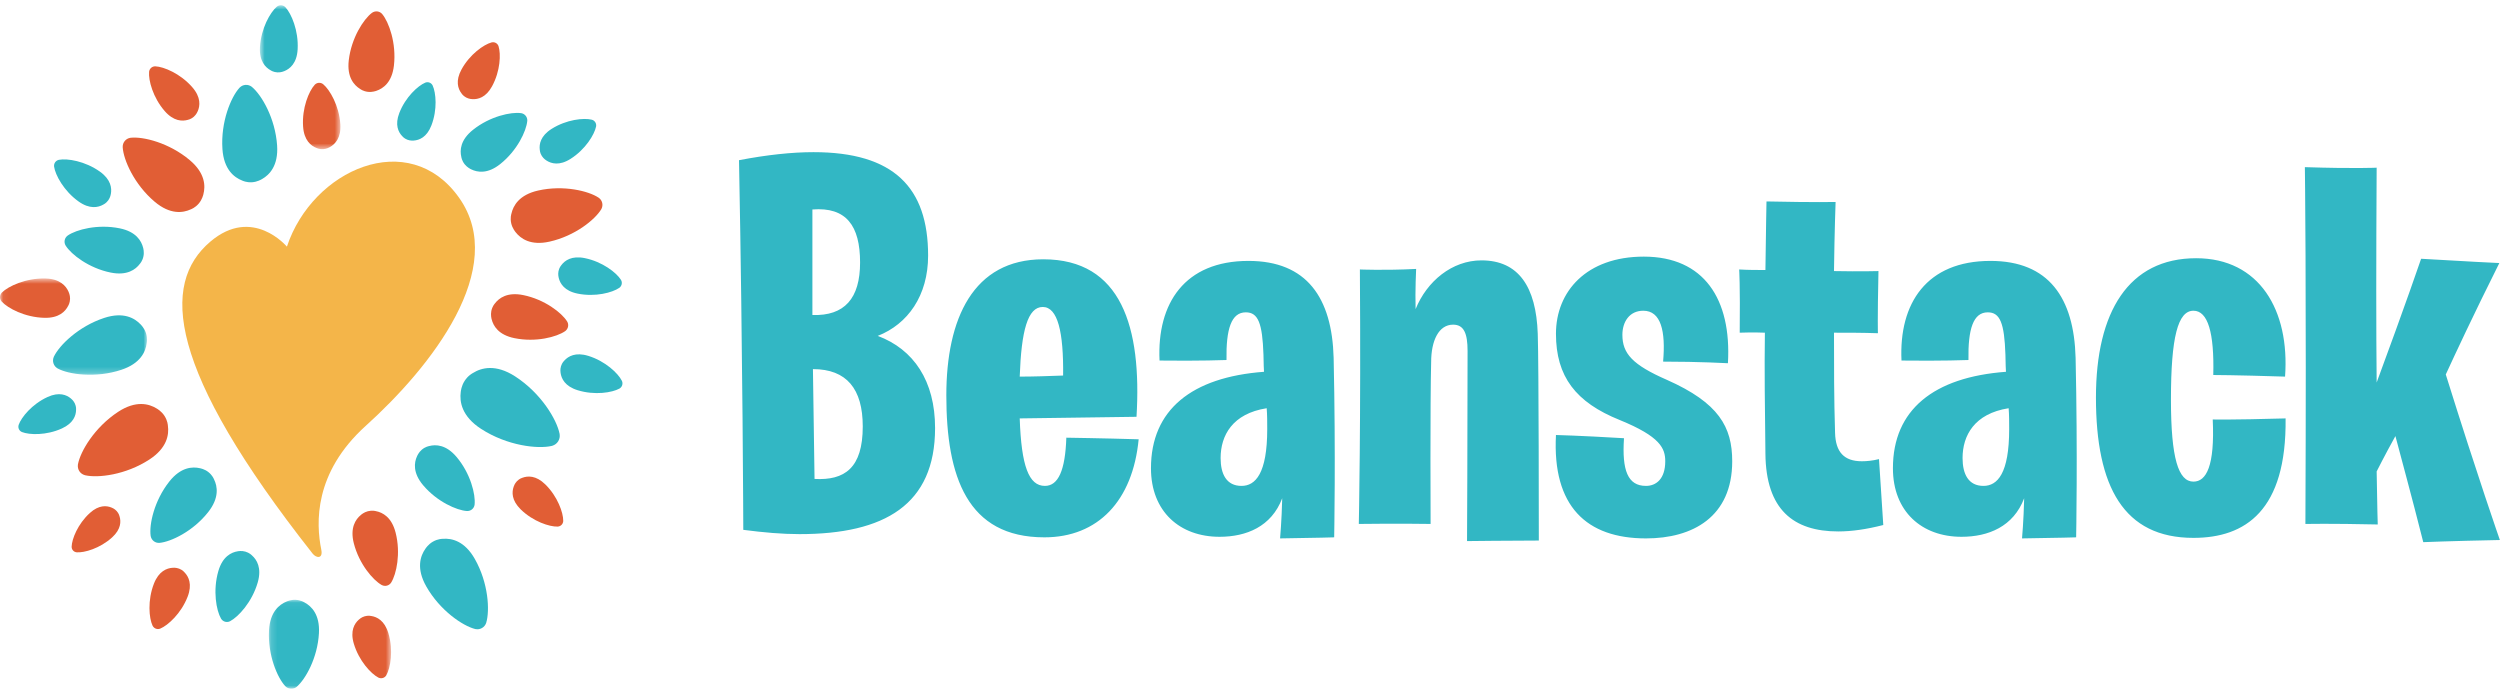 <svg xmlns="http://www.w3.org/2000/svg" xmlns:xlink="http://www.w3.org/1999/xlink" width="392" height="108" viewBox="0 0 392 108">
  <defs>
    <polygon id="beanstack-logo-a" points=".16 .048 19.323 .048 19.323 13.94 .16 13.94"/>
    <polygon id="beanstack-logo-c" points=".06 .662 23.054 .662 23.054 15.763 .06 15.763"/>
    <polygon id="beanstack-logo-e" points=".75 .824 13.379 .824 13.379 23.393 .75 23.393"/>
  </defs>
  <g fill="none" fill-rule="evenodd">
    <path fill="#F4B549" d="M44.987,38.675 C44.987,38.675 39.612,32.259 32.987,37.884 C25.185,44.509 26.178,57.813 49.019,86.806 C49.585,87.523 50.675,87.665 50.378,86.196 C49.54,82.051 49.185,74.138 57.362,66.759 C67.613,57.509 79.799,42.045 71.987,31.009 C64.112,19.884 48.987,26.591 44.987,38.675"/>
    <path fill="#32B7C4" d="M74.166,58.483 C74.09,58.529 73.417,58.851 72.847,59.731 C72.336,60.521 72.259,61.362 72.246,61.448 C72.036,62.987 72.394,65.283 75.449,67.258 C79.541,69.903 84.328,70.434 86.514,69.921 C86.551,69.912 86.586,69.901 86.619,69.89 C86.973,69.779 87.293,69.553 87.51,69.218 C87.733,68.872 87.808,68.479 87.754,68.103 C87.753,68.077 87.748,68.05 87.743,68.022 C87.314,65.817 84.868,61.668 80.778,59.021 C77.723,57.045 75.481,57.659 74.166,58.483"/>
    <path fill="#E15E35" d="M81.923,74.91 C81.877,74.928 81.47,75.029 81.059,75.449 C80.691,75.826 80.554,76.278 80.539,76.325 C80.251,77.147 80.191,78.447 81.648,79.874 C83.602,81.782 86.171,82.608 87.429,82.57 C87.45,82.568 87.47,82.568 87.489,82.564 C87.696,82.544 87.898,82.455 88.055,82.295 C88.215,82.13 88.3,81.923 88.314,81.71 C88.315,81.697 88.316,81.681 88.315,81.664 C88.325,80.406 87.446,77.854 85.494,75.945 C84.036,74.519 82.737,74.605 81.923,74.91"/>
    <path fill="#32B7C4" d="M67.282 69.944C67.223 69.962 66.705 70.037 66.144 70.51 65.641 70.936 65.418 71.482 65.392 71.537 64.936 72.524 64.705 74.135 66.346 76.082 68.545 78.689 71.641 80.025 73.209 80.129 73.234 80.129 73.259 80.129 73.285 80.128 73.544 80.127 73.805 80.04 74.02 79.86 74.239 79.674 74.37 79.428 74.412 79.165 74.415 79.149 74.418 79.127 74.419 79.108 74.583 77.545 73.795 74.268 71.598 71.661 69.957 69.711 68.332 69.663 67.282 69.944M69.446 84.485C69.368 84.494 68.702 84.467 67.888 84.928 67.158 85.341 66.752 85.975 66.707 86.039 65.905 87.169 65.239 89.132 66.84 91.954 68.985 95.731 72.55 98.132 74.49 98.626 74.522 98.631 74.553 98.64 74.584 98.643 74.909 98.704 75.257 98.656 75.567 98.48 75.886 98.299 76.107 98.021 76.222 97.701 76.23 97.682 76.238 97.656 76.244 97.631 76.815 95.714 76.594 91.42 74.452 87.643 72.852 84.817 70.827 84.378 69.446 84.485"/>
    <path fill="#E15E35" d="M58.94,80.147 C58.88,80.137 58.388,79.982 57.687,80.161 C57.059,80.321 56.627,80.711 56.581,80.749 C55.754,81.429 54.858,82.757 55.478,85.189 C56.312,88.446 58.485,90.957 59.832,91.72 C59.855,91.73 59.875,91.744 59.899,91.752 C60.129,91.862 60.398,91.897 60.665,91.83 C60.939,91.758 61.162,91.597 61.311,91.381 C61.321,91.368 61.333,91.351 61.342,91.333 C62.157,90.021 62.865,86.773 62.032,83.518 C61.413,81.085 59.991,80.347 58.94,80.147"/>
    <g transform="translate(42 94)">
      <mask id="beanstack-logo-b" fill="#fff">
        <use xlink:href="#beanstack-logo-a"/>
      </mask>
      <path fill="#E15E35" d="M16.213,2.588 C16.162,2.582 15.745,2.468 15.165,2.64 C14.644,2.794 14.295,3.134 14.257,3.167 C13.587,3.763 12.879,4.902 13.476,6.917 C14.277,9.616 16.175,11.648 17.326,12.243 C17.346,12.251 17.363,12.262 17.383,12.269 C17.579,12.354 17.806,12.374 18.027,12.31 C18.254,12.241 18.435,12.099 18.553,11.913 C18.562,11.902 18.57,11.888 18.578,11.872 C19.218,10.747 19.707,8.009 18.906,5.311 C18.312,3.296 17.099,2.723 16.213,2.588" mask="url(#beanstack-logo-b)"/>
      <path fill="#32B7C4" d="M5.758,0.471 C5.695,0.439 5.205,0.099 4.368,0.052 C3.617,0.014 3.003,0.294 2.939,0.32 C1.788,0.786 0.336,1.943 0.179,4.849 C-0.03,8.743 1.502,12.276 2.73,13.586 C2.751,13.605 2.769,13.628 2.792,13.645 C3.007,13.847 3.295,13.979 3.612,13.998 C3.941,14.015 4.242,13.912 4.484,13.724 C4.5,13.715 4.517,13.7 4.534,13.683 C5.892,12.513 7.801,9.167 8.01,5.275 C8.168,2.37 6.852,1.059 5.758,0.471" mask="url(#beanstack-logo-b)"/>
    </g>
    <path fill="#32B7C4" d="M39.503,87.085 C39.458,87.046 39.129,86.683 38.469,86.492 C37.878,86.322 37.335,86.432 37.279,86.441 C36.274,86.6 34.9,87.255 34.237,89.544 C33.349,92.616 33.917,95.719 34.654,96.992 C34.669,97.013 34.678,97.032 34.693,97.051 C34.828,97.253 35.033,97.411 35.283,97.484 C35.542,97.56 35.801,97.532 36.029,97.427 C36.044,97.423 36.06,97.413 36.078,97.404 C37.378,96.721 39.523,94.403 40.409,91.336 C41.074,89.046 40.266,87.755 39.503,87.085"/>
    <path fill="#E15E35" d="M28.954,89.77 C28.918,89.731 28.658,89.387 28.093,89.167 C27.587,88.971 27.101,89.024 27.051,89.029 C26.157,89.089 24.899,89.557 24.136,91.515 C23.114,94.143 23.368,96.913 23.915,98.09 C23.927,98.108 23.933,98.127 23.945,98.145 C24.048,98.332 24.215,98.487 24.429,98.571 C24.65,98.657 24.881,98.653 25.089,98.579 C25.102,98.577 25.117,98.57 25.133,98.563 C26.329,98.066 28.396,96.199 29.416,93.574 C30.18,91.615 29.572,90.418 28.954,89.77"/>
    <path fill="#32B7C4" d="M33.555,75.152 C33.523,75.089 33.321,74.533 32.671,74.018 C32.088,73.559 31.43,73.434 31.363,73.419 C30.169,73.139 28.335,73.244 26.551,75.5 C24.158,78.526 23.378,82.252 23.62,84.011 C23.629,84.041 23.63,84.067 23.637,84.095 C23.697,84.383 23.854,84.652 24.1,84.848 C24.354,85.05 24.657,85.137 24.96,85.123 C24.978,85.126 25,85.123 25.023,85.121 C26.788,84.952 30.241,83.339 32.631,80.314 C34.417,78.059 34.103,76.25 33.555,75.152"/>
    <path fill="#E15E35" d="M26.325,66.747 C26.315,66.666 26.296,65.984 25.774,65.184 C25.305,64.47 24.632,64.091 24.565,64.051 C23.363,63.307 21.318,62.751 18.543,64.563 C14.82,66.996 12.604,70.783 12.225,72.794 C12.222,72.83 12.214,72.858 12.213,72.892 C12.173,73.228 12.246,73.58 12.442,73.884 C12.647,74.196 12.946,74.403 13.282,74.499 C13.3,74.509 13.326,74.515 13.352,74.521 C15.342,74.981 19.707,74.481 23.425,72.052 C26.204,70.239 26.523,68.148 26.325,66.747"/>
    <path fill="#32B7C4" d="M11.929,64.262 C11.93,64.211 11.98,63.801 11.739,63.273 C11.523,62.804 11.153,62.516 11.117,62.485 C10.464,61.931 9.289,61.412 7.462,62.248 C5.01,63.37 3.34,65.439 2.93,66.61 C2.926,66.631 2.919,66.647 2.915,66.667 C2.86,66.866 2.872,67.083 2.962,67.282 C3.057,67.489 3.217,67.64 3.41,67.728 C3.42,67.735 3.435,67.741 3.45,67.747 C4.601,68.202 7.263,68.298 9.711,67.179 C11.54,66.343 11.92,65.118 11.929,64.262"/>
    <g transform="translate(0 43)">
      <mask id="beanstack-logo-d" fill="#fff">
        <use xlink:href="#beanstack-logo-c"/>
      </mask>
      <path fill="#32B7C4" d="M23.005,10.794 C23.016,10.715 23.166,10.078 22.88,9.208 C22.622,8.431 22.091,7.915 22.04,7.86 C21.109,6.875 19.353,5.856 16.335,6.851 C12.285,8.187 9.299,11.148 8.452,12.917 C8.442,12.95 8.426,12.975 8.417,13.005 C8.296,13.308 8.277,13.65 8.385,13.979 C8.498,14.319 8.724,14.586 9.01,14.757 C9.026,14.771 9.048,14.782 9.07,14.794 C10.8,15.711 14.968,16.325 19.011,14.991 C22.032,13.998 22.842,12.139 23.005,10.794" mask="url(#beanstack-logo-d)"/>
      <path fill="#E15E35" d="M10.687,4.957 C10.713,4.906 10.969,4.511 10.985,3.852 C11,3.263 10.764,2.782 10.744,2.733 C10.351,1.84 9.408,0.723 7.12,0.665 C4.051,0.589 1.307,1.872 0.305,2.865 C0.289,2.885 0.272,2.897 0.259,2.916 C0.104,3.092 0.007,3.32 0,3.569 C-0.005,3.828 0.083,4.063 0.236,4.25 C0.243,4.261 0.256,4.274 0.269,4.287 C1.218,5.33 3.895,6.758 6.959,6.834 C9.249,6.893 10.25,5.829 10.687,4.957" mask="url(#beanstack-logo-d)"/>
    </g>
    <path fill="#32B7C4" d="M21.937 41.363C21.977 41.311 22.345 40.915 22.496 40.174 22.63 39.51 22.46 38.921 22.446 38.862 22.181 37.773 21.34 36.324 18.767 35.801 15.315 35.101 11.96 36.002 10.629 36.924 10.607 36.941 10.585 36.953 10.567 36.972 10.356 37.139 10.202 37.377 10.144 37.657 10.086 37.948 10.138 38.23 10.275 38.473 10.28 38.486 10.291 38.506 10.303 38.522 11.167 39.89 13.905 42.037 17.351 42.737 19.926 43.261 21.269 42.261 21.937 41.363M16.181 32.088C16.227 32.062 16.631 31.89 16.988 31.39 17.307 30.941 17.376 30.447 17.385 30.4 17.548 29.504 17.402 28.149 15.665 26.911 13.335 25.251 10.546 24.812 9.254 25.057 9.232 25.062 9.211 25.063 9.192 25.071 8.98 25.125 8.787 25.251 8.651 25.44 8.512 25.638 8.458 25.864 8.479 26.089 8.479 26.102 8.48 26.118 8.484 26.136 8.673 27.436 9.996 29.935 12.322 31.593 14.061 32.832 15.388 32.534 16.181 32.088"/>
    <path fill="#E15E35" d="M29.902 32.832C29.973 32.799 30.591 32.593 31.181 31.897 31.706 31.272 31.867 30.552 31.886 30.483 32.235 29.177 32.184 27.156 29.765 25.117 26.519 22.379 22.449 21.393 20.509 21.599 20.476 21.604 20.445 21.604 20.416 21.613 20.096 21.668 19.797 21.829 19.572 22.095 19.343 22.368 19.235 22.697 19.239 23.031 19.238 23.05 19.238 23.075 19.24 23.102 19.363 25.046 21.017 28.9 24.257 31.634 26.677 33.676 28.676 33.396 29.902 32.832M29.453 18.792C29.504 18.776 29.934 18.703 30.394 18.303 30.805 17.94 30.986 17.479 31.005 17.437 31.368 16.607 31.538 15.264 30.144 13.67 28.272 11.526 25.676 10.463 24.37 10.401 24.348 10.401 24.327 10.398 24.307 10.401 24.09 10.406 23.875 10.482 23.699 10.636 23.521 10.793 23.415 11.001 23.384 11.222 23.381 11.233 23.379 11.251 23.378 11.27 23.262 12.568 23.968 15.289 25.836 17.426 27.232 19.024 28.584 19.04 29.453 18.792"/>
    <path fill="#32B7C4" d="M37.964,28.306 C38.04,28.333 38.62,28.638 39.536,28.577 C40.357,28.518 40.992,28.13 41.054,28.095 C42.243,27.435 43.67,25.981 43.451,22.804 C43.161,18.536 41.021,14.903 39.515,13.642 C39.488,13.62 39.467,13.598 39.439,13.582 C39.176,13.391 38.849,13.288 38.499,13.311 C38.142,13.338 37.827,13.488 37.59,13.726 C37.575,13.734 37.555,13.756 37.539,13.778 C36.218,15.227 34.587,19.124 34.879,23.379 C35.094,26.563 36.699,27.813 37.964,28.306"/>
    <g transform="translate(40)">
      <mask id="beanstack-logo-f" fill="#fff">
        <use xlink:href="#beanstack-logo-e"/>
      </mask>
      <path fill="#E15E35" d="M9.626,23.202 C9.678,23.221 10.073,23.429 10.697,23.387 C11.256,23.347 11.689,23.082 11.732,23.059 C12.542,22.608 13.513,21.618 13.364,19.454 C13.166,16.547 11.709,14.072 10.683,13.213 C10.665,13.198 10.65,13.183 10.631,13.172 C10.452,13.042 10.229,12.972 9.991,12.987 C9.747,13.006 9.533,13.108 9.371,13.27 C9.361,13.275 9.348,13.29 9.336,13.306 C8.437,14.292 7.326,16.947 7.525,19.846 C7.671,22.016 8.765,22.866 9.626,23.202" mask="url(#beanstack-logo-f)"/>
      <path fill="#32B7C4" d="M2.451,11.031 C2.501,11.058 2.872,11.315 3.503,11.351 C4.07,11.38 4.536,11.168 4.583,11.15 C5.452,10.799 6.55,9.927 6.67,7.735 C6.833,4.792 5.678,2.128 4.756,1.137 C4.739,1.12 4.727,1.103 4.709,1.09 C4.545,0.937 4.33,0.839 4.089,0.825 C3.842,0.813 3.614,0.889 3.432,1.031 C3.421,1.035 3.406,1.048 3.392,1.062 C2.367,1.94 0.921,4.468 0.76,7.401 C0.637,9.598 1.629,10.587 2.451,11.031" mask="url(#beanstack-logo-f)"/>
    </g>
    <path fill="#E15E35" d="M56.459,13.943 C56.517,13.979 56.944,14.316 57.7,14.403 C58.38,14.479 58.956,14.258 59.013,14.24 C60.083,13.88 61.465,12.911 61.767,10.284 C62.174,6.758 60.976,3.474 59.939,2.215 C59.921,2.194 59.906,2.172 59.886,2.155 C59.7,1.959 59.448,1.825 59.16,1.793 C58.863,1.761 58.585,1.835 58.356,1.993 C58.342,1.997 58.322,2.012 58.306,2.027 C57.01,3.01 55.091,5.944 54.686,9.46 C54.381,12.091 55.503,13.351 56.459,13.943"/>
    <path fill="#32B7C4" d="M63.058,21.337 C63.094,21.374 63.343,21.702 63.879,21.91 C64.363,22.095 64.827,22.043 64.872,22.041 C65.725,21.98 66.922,21.535 67.643,19.667 C68.611,17.162 68.36,14.527 67.839,13.408 C67.829,13.391 67.822,13.371 67.812,13.355 C67.712,13.177 67.554,13.03 67.348,12.952 C67.137,12.872 66.919,12.873 66.722,12.945 C66.71,12.945 66.693,12.954 66.678,12.962 C65.542,13.434 63.579,15.218 62.613,17.716 C61.889,19.585 62.47,20.722 63.058,21.337"/>
    <path fill="#E15E35" d="M72.333,14.602 C72.364,14.644 72.572,15.007 73.084,15.285 C73.546,15.534 74.019,15.542 74.065,15.546 C74.93,15.597 76.191,15.306 77.159,13.521 C78.461,11.13 78.551,8.448 78.173,7.255 C78.166,7.235 78.162,7.216 78.153,7.198 C78.075,7.005 77.936,6.837 77.74,6.731 C77.538,6.624 77.318,6.597 77.11,6.645 C77.098,6.643 77.081,6.648 77.065,6.655 C75.862,6.98 73.654,8.519 72.358,10.903 C71.386,12.688 71.822,13.906 72.333,14.602"/>
    <path fill="#32B7C4" d="M72.335 24.611C72.351 24.674 72.414 25.195 72.869 25.768 73.282 26.28 73.825 26.522 73.876 26.549 74.853 27.03 76.451 27.311 78.442 25.72 81.114 23.593 82.53 20.537 82.675 18.973 82.676 18.946 82.682 18.924 82.68 18.897 82.685 18.636 82.606 18.374 82.431 18.156 82.249 17.934 82.009 17.794 81.746 17.749 81.733 17.739 81.71 17.738 81.687 17.739 80.138 17.527 76.836 18.227 74.172 20.351 72.177 21.936 72.086 23.558 72.335 24.611M84.635 23.485C84.642 23.537 84.648 23.963 84.965 24.464 85.252 24.914 85.669 25.156 85.707 25.183 86.452 25.656 87.717 26.022 89.46 24.913 91.801 23.433 93.209 21.094 93.463 19.845 93.466 19.824 93.473 19.807 93.473 19.785 93.5 19.574 93.459 19.356 93.337 19.165 93.21 18.97 93.029 18.837 92.82 18.777 92.811 18.768 92.793 18.766 92.775 18.765 91.544 18.458 88.821 18.733 86.488 20.212 84.741 21.315 84.526 22.615 84.635 23.485"/>
    <path fill="#E15E35" d="M80.19,33.502 C80.174,33.577 79.969,34.171 80.161,35.025 C80.337,35.793 80.796,36.336 80.836,36.392 C81.636,37.421 83.211,38.556 86.185,37.884 C90.173,36.989 93.292,34.438 94.266,32.829 C94.28,32.801 94.298,32.779 94.309,32.75 C94.451,32.472 94.503,32.148 94.428,31.821 C94.349,31.486 94.163,31.211 93.904,31.026 C93.894,31.008 93.871,30.995 93.845,30.985 C92.288,29.948 88.367,28.978 84.391,29.873 C81.416,30.539 80.471,32.238 80.19,33.502"/>
    <path fill="#32B7C4" d="M88.021,41.571 C87.989,41.614 87.693,41.931 87.571,42.524 C87.465,43.06 87.6,43.532 87.609,43.578 C87.822,44.455 88.494,45.618 90.562,46.037 C93.331,46.606 96.024,45.88 97.094,45.14 C97.11,45.127 97.129,45.119 97.144,45.104 C97.313,44.968 97.437,44.777 97.483,44.551 C97.527,44.316 97.488,44.09 97.377,43.9 C97.376,43.886 97.365,43.872 97.352,43.859 C96.663,42.761 94.465,41.037 91.702,40.475 C89.635,40.051 88.558,40.854 88.021,41.571"/>
    <path fill="#E15E35" d="M77.584,47.603 C77.547,47.655 77.187,48.039 77.039,48.761 C76.91,49.41 77.073,49.983 77.085,50.039 C77.343,51.103 78.159,52.515 80.669,53.023 C84.03,53.713 87.299,52.832 88.598,51.935 C88.618,51.919 88.64,51.91 88.658,51.891 C88.863,51.726 89.014,51.494 89.07,51.22 C89.124,50.935 89.077,50.66 88.942,50.43 C88.941,50.412 88.927,50.395 88.911,50.381 C88.075,49.047 85.406,46.954 82.053,46.272 C79.545,45.758 78.236,46.733 77.584,47.603"/>
    <path fill="#32B7C4" d="M88.5,56.526 C88.465,56.566 88.141,56.85 87.963,57.426 C87.807,57.944 87.894,58.424 87.899,58.47 C88.024,59.356 88.575,60.571 90.578,61.187 C93.26,62.016 95.991,61.56 97.121,60.934 C97.138,60.923 97.157,60.917 97.174,60.902 C97.354,60.784 97.494,60.608 97.562,60.389 C97.629,60.161 97.613,59.934 97.522,59.735 C97.522,59.721 97.512,59.706 97.5,59.693 C96.926,58.541 94.921,56.623 92.245,55.8 C90.243,55.181 89.1,55.87 88.5,56.526"/>
    <path fill="#E15E35" d="M18.747,80.969 C18.732,80.924 18.66,80.536 18.288,80.125 C17.954,79.76 17.535,79.605 17.492,79.589 C16.737,79.272 15.516,79.141 14.094,80.433 C12.187,82.164 11.265,84.533 11.233,85.719 C11.235,85.739 11.233,85.758 11.235,85.776 C11.243,85.972 11.317,86.167 11.456,86.322 C11.602,86.482 11.793,86.574 11.993,86.597 C12.005,86.601 12.02,86.601 12.035,86.603 C13.216,86.686 15.668,86 17.573,84.269 C18.996,82.979 18.987,81.753 18.747,80.969"/>
    <path fill="#32B7C4" d="M135.28 66.865C135.28 60.986 132.76 57.877 127.468 57.877L127.72 75.098C132.424 75.35 135.28 73.418 135.28 66.865zM127.384 49.394C132.424 49.562 134.861 46.789 134.861 41.162 134.861 35.366 132.676 32.426 127.384 32.846L127.384 49.394zM115.877 25.118C120.244 24.278 124.193 23.858 127.552 23.858 140.152 23.858 145.528 29.402 145.528 40.07 145.528 46.37 142.337 50.822 137.632 52.669 143.26 54.77 146.62 59.726 146.62 67.117 146.62 79.129 138.724 83.75 125.368 83.75 122.68 83.75 119.74 83.498 116.548 83.078 116.548 83.078 116.465 55.862 115.877 25.118zM159.892 59.053C162.16 59.053 164.344 58.969 166.696 58.885 166.78 52.082 165.856 48.133 163.504 48.133 161.152 48.133 160.144 51.83 159.892 59.053zM148.384 61.994C148.384 49.982 152.584 40.658 163.588 40.658 175.851 40.658 179.045 51.326 178.205 65.354 178.205 65.354 170.98 65.438 159.892 65.606 160.144 73.082 161.32 76.189 163.84 76.189 165.94 76.189 167.032 73.754 167.2 68.629 167.2 68.629 172.912 68.713 178.541 68.881 177.617 78.541 172.156 84.254 163.756 84.254 151.66 84.254 148.384 74.762 148.384 61.994zM198.617 64.01C193.24 64.85 191.392 68.293 191.392 71.822 191.392 74.342 192.316 76.189 194.668 76.189 196.851 76.189 198.701 74.258 198.701 67.285 198.701 66.193 198.701 65.018 198.617 64.01zM180.472 73.418C180.472 64.262 186.855 59.138 198.195 58.297 198.195 58.297 198.111 56.786 198.111 55.61 197.943 50.654 197.271 48.974 195.34 48.974 193.072 48.974 192.232 51.578 192.316 56.45 192.316 56.45 188.117 56.618 181.816 56.534 181.396 47.545 185.763 40.91 195.759 40.91 204.916 40.91 208.863 46.706 209.115 56.114 209.453 71.318 209.199 84.254 209.199 84.254 209.199 84.254 206.679 84.338 200.716 84.422 200.716 84.422 200.968 81.65 201.052 78.121 199.373 82.574 195.423 84.17 191.224 84.17 185.007 84.17 180.472 80.221 180.472 73.418zM230.115 55.022C230.115 52.25 229.527 50.906 227.847 50.906 225.58 50.906 224.404 53.425 224.404 56.786 224.234 63.086 224.318 82.154 224.318 82.154 224.318 82.154 219.111 82.07 213.062 82.154 213.062 82.154 213.398 66.109 213.23 42.253 213.23 42.253 217.011 42.421 222.05 42.169 222.05 42.169 221.882 45.53 221.966 48.47 223.73 44.102 227.679 40.826 232.298 40.826 238.095 40.826 240.867 44.942 241.119 52.333 241.287 56.786 241.287 84.758 241.287 84.758 237.256 84.758 230.031 84.842 230.031 84.842 230.031 84.842 230.115 68.293 230.115 55.022M243.974 68.209C243.974 68.209 247.588 68.293 254.642 68.713 254.306 73.754 255.23 76.189 258.088 76.189 259.683 76.189 261.111 75.098 261.111 72.326 261.111 70.311 260.355 68.461 253.97 65.857 247.084 63.086 243.974 59.053 243.974 52.333 243.974 45.698 248.763 40.238 257.752 40.238 267.16 40.238 271.527 46.874 270.939 56.954 270.939 56.954 266.486 56.702 260.775 56.702 261.195 51.914 260.439 48.722 257.668 48.722 255.482 48.722 254.39 50.486 254.39 52.501 254.39 55.442 255.986 57.206 261.363 59.558 269.511 63.17 271.611 66.949 271.611 72.326 271.611 81.063 265.394 84.422 258.088 84.422 248.763 84.422 243.386 79.381 243.974 68.209M272.703 42.253C274.131 42.337 275.474 42.337 276.818 42.337 276.902 35.786 276.986 31.585 276.986 31.585 284.715 31.753 287.822 31.669 287.822 31.669 287.822 31.669 287.654 36.122 287.57 42.505 291.771 42.589 294.543 42.505 294.543 42.505 294.375 50.402 294.459 52.25 294.459 52.25 292.023 52.166 289.754 52.166 287.57 52.166 287.57 57.206 287.57 62.582 287.738 67.873 287.822 70.898 289.166 72.326 291.939 72.326 292.695 72.326 293.619 72.242 294.627 71.99L295.298 82.322C292.695 82.994 290.341 83.33 288.242 83.33 281.187 83.33 276.902 79.885 276.818 71.15 276.734 64.262 276.65 57.877 276.734 52.166 274.97 52.082 272.787 52.166 272.787 52.166 272.871 44.69 272.703 42.253 272.703 42.253M314.955 64.01C309.58 64.85 307.73 68.293 307.73 71.822 307.73 74.342 308.654 76.189 311.007 76.189 313.191 76.189 315.039 74.258 315.039 67.285 315.039 66.193 315.039 65.018 314.955 64.01zM296.81 73.418C296.81 64.262 303.195 59.138 314.535 58.297 314.535 58.297 314.451 56.786 314.451 55.61 314.283 50.654 313.611 48.974 311.679 48.974 309.41 48.974 308.57 51.578 308.654 56.45 308.654 56.45 304.455 56.618 298.154 56.534 297.734 47.545 302.103 40.91 312.099 40.91 321.256 40.91 325.203 46.706 325.455 56.114 325.791 71.318 325.539 84.254 325.539 84.254 325.539 84.254 323.019 84.338 317.054 84.422 317.054 84.422 317.306 81.65 317.39 78.121 315.711 82.574 311.763 84.17 307.562 84.17 301.347 84.17 296.81 80.221 296.81 73.418zM328.644 62.33C328.644 48.89 333.769 40.49 344.353 40.49 354.265 40.49 359.052 48.638 358.297 59.053 350.316 58.801 347.041 58.801 347.041 58.801 347.209 52.166 346.201 48.722 343.933 48.722 341.498 48.722 340.404 52.837 340.404 62.666 340.404 71.906 341.582 75.518 343.933 75.518 345.949 75.518 347.293 73.082 346.957 65.773 346.957 65.773 349.56 65.857 358.381 65.606 358.548 80.053 352.082 84.338 343.933 84.338 333.013 84.338 328.644 76.357 328.644 62.33M375.601 68.377C373.922 71.402 372.66 73.922 372.66 73.922 372.746 79.717 372.83 82.238 372.83 82.238 365.353 82.07 361.488 82.154 361.488 82.154 361.656 44.438 361.404 26.209 361.404 26.209 369.3 26.461 372.66 26.293 372.66 26.293 372.576 41.162 372.576 51.578 372.66 59.978 377.197 47.713 379.632 40.574 379.632 40.574 386.521 40.994 391.896 41.246 391.896 41.246 387.697 49.646 385.009 55.442 383.498 58.717 388.537 74.846 391.98 84.674 391.98 84.674 383.834 84.842 379.968 85.01 379.968 85.01 378.037 77.365 376.525 71.906 375.601 68.377"/>
  </g>
</svg>
